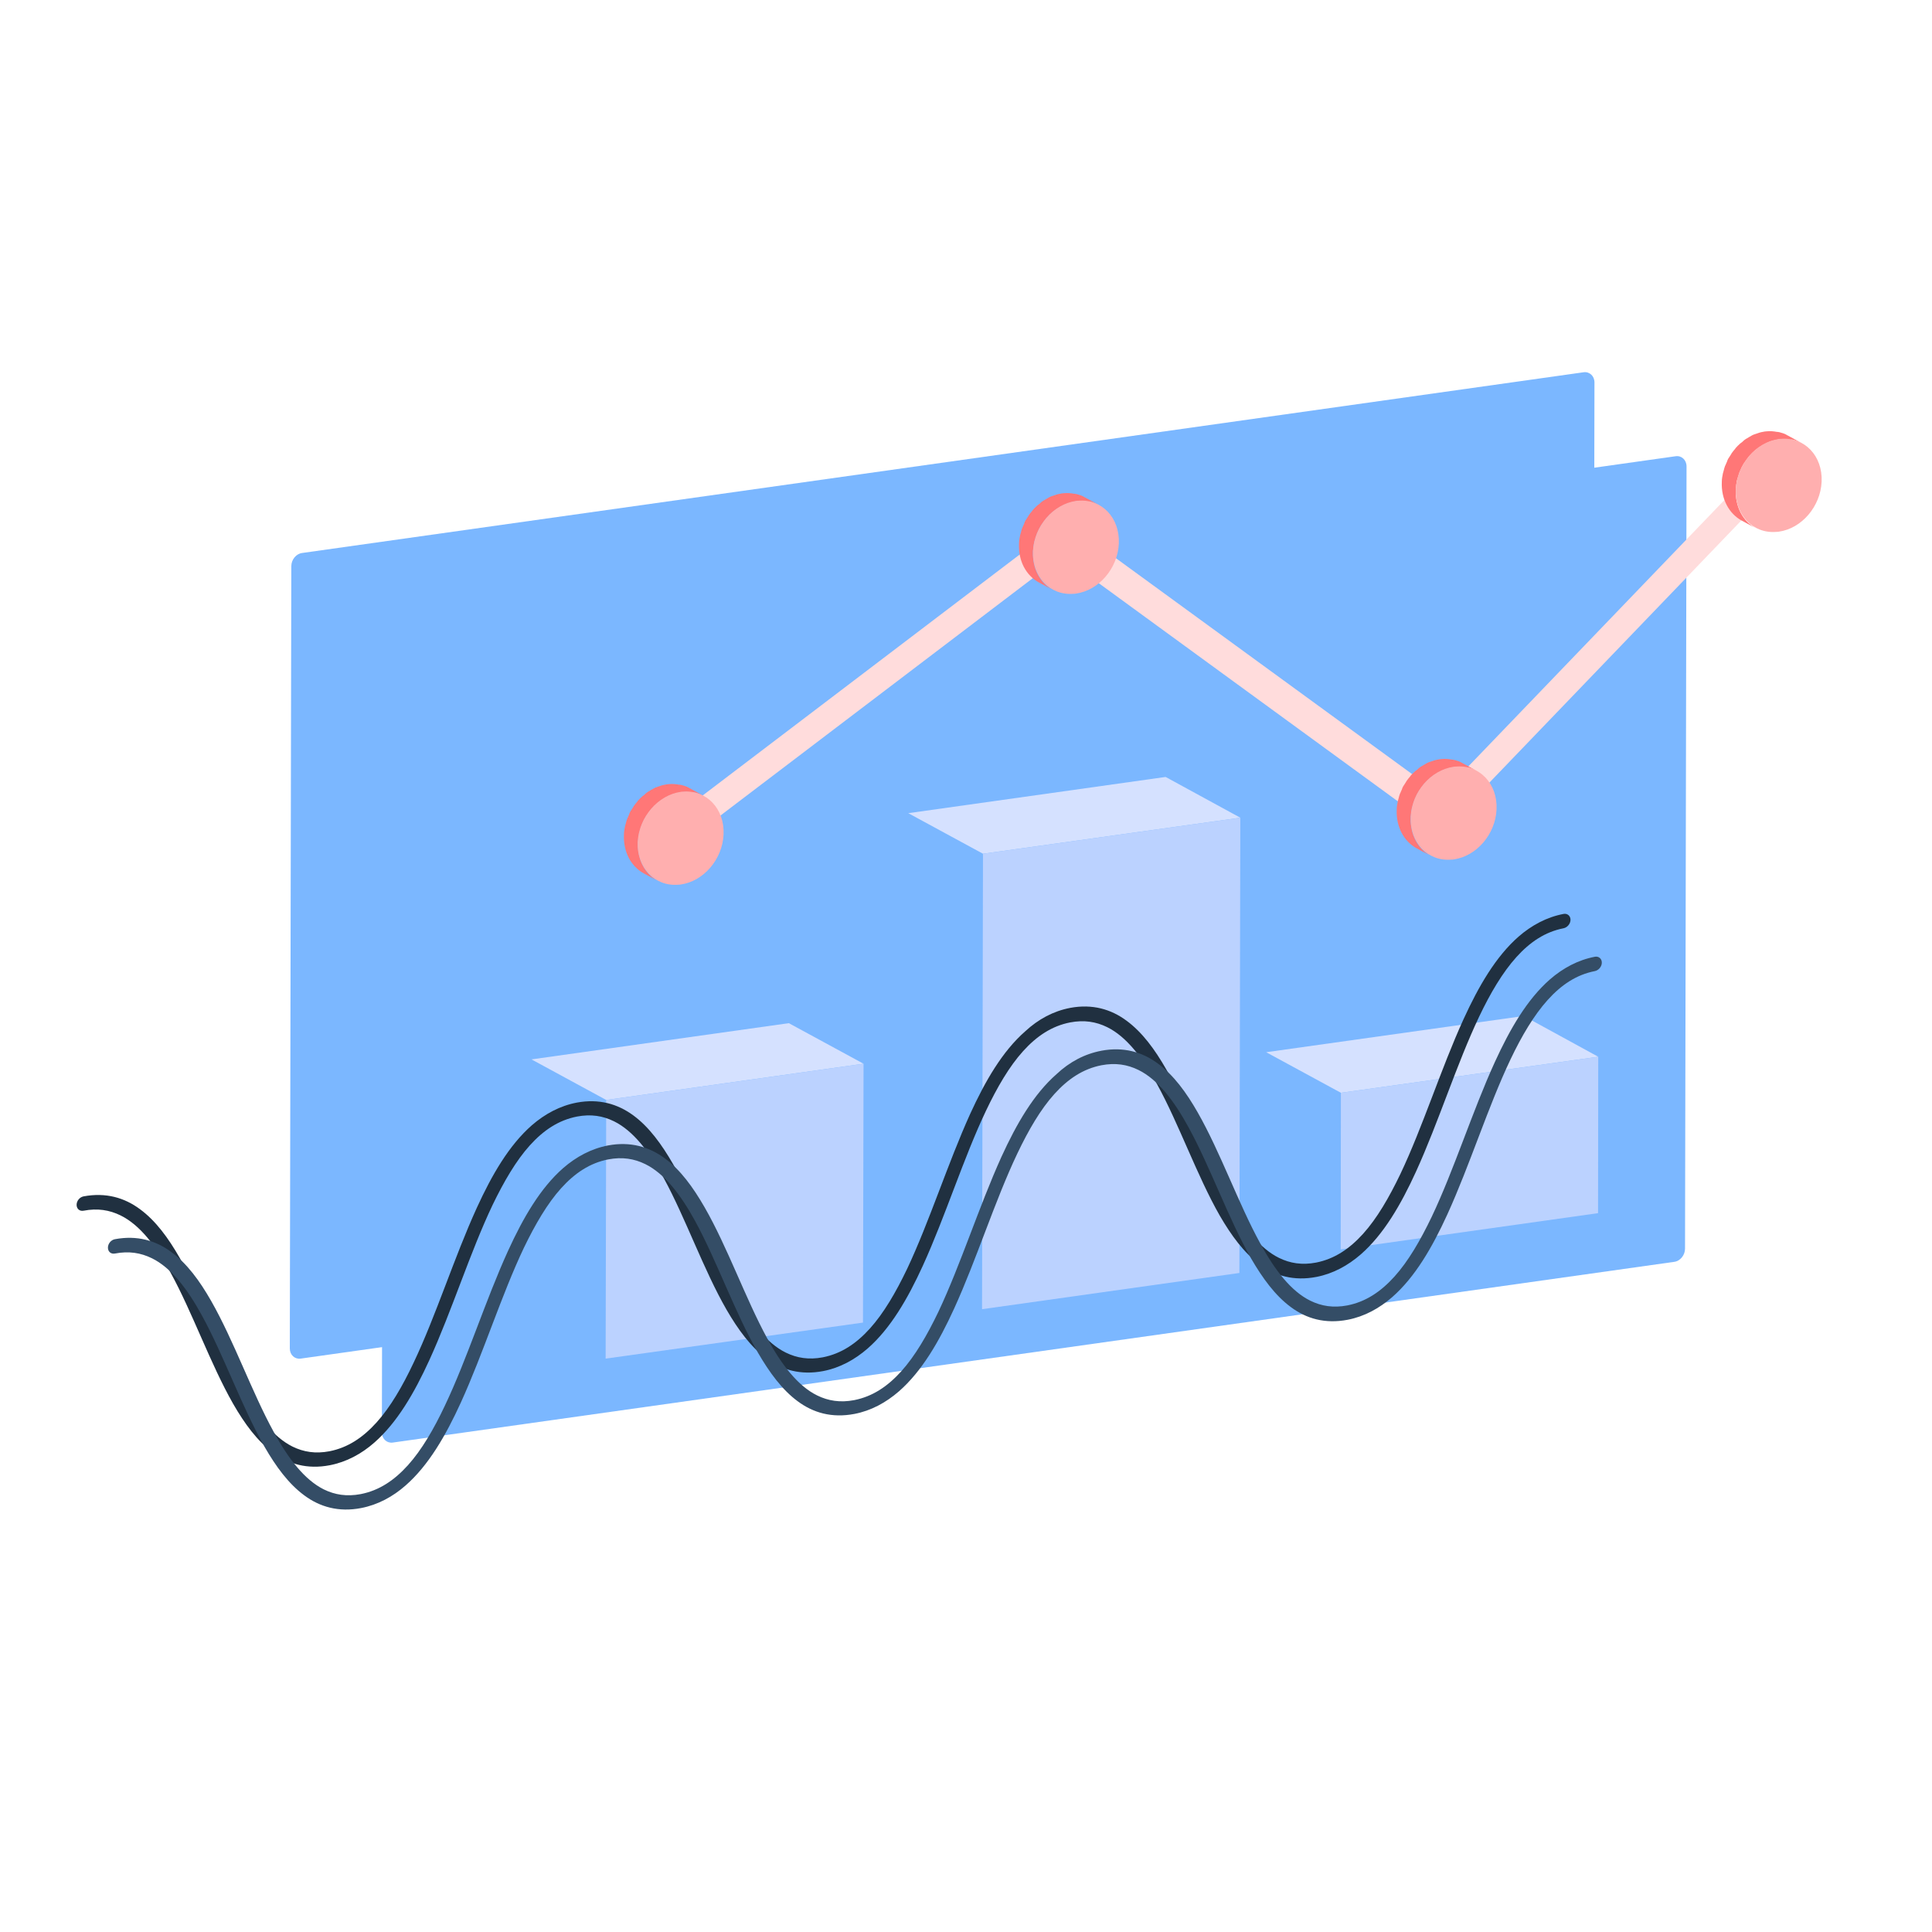 <?xml version="1.0" standalone="no"?><!DOCTYPE svg PUBLIC "-//W3C//DTD SVG 1.1//EN" "http://www.w3.org/Graphics/SVG/1.1/DTD/svg11.dtd"><svg t="1716133402776" class="icon" viewBox="0 0 1024 1024" version="1.1" xmlns="http://www.w3.org/2000/svg" p-id="4216" width="512" height="512" xmlns:xlink="http://www.w3.org/1999/xlink"><path d="M839.4 197.3c3.1-0.4 5.7 2 5.7 5.4l-0.8 414.6c0 3.5-2.6 6.6-5.7 7l-679.3 95.8c-3.1 0.4-5.7-2-5.7-5.4l0.8-414.6c0-3.5 2.6-6.6 5.7-7l679.3-95.8z" fill="#7BB7FF" p-id="4217"></path><path d="M888.2 241.8c3.1-0.4 5.7 2 5.7 5.4l-0.8 414.6c0 3.5-2.6 6.6-5.7 7l-679.3 95.8c-3.1 0.4-5.7-2-5.7-5.4l0.8-414.6c0-3.5 2.6-6.6 5.7-7l679.3-95.8z" fill="#7BB7FF" p-id="4218"></path><path d="M710.6 662.2L671 640.7l0.1-83 39.6 21.5z" fill="#7BB7FF" p-id="4219"></path><path d="M710.7 579.2l-39.6-21.5 136.5-19.2 39.5 21.6z" fill="#D5E1FF" p-id="4220"></path><path d="M847.1 560.1L847 643l-136.4 19.2 0.1-83z" fill="#BBD2FF" p-id="4221"></path><path d="M520.5 693.9L481 672.3l0.4-241.3 39.6 21.5z" fill="#7BB7FF" p-id="4222"></path><path d="M521 452.5L481.4 431l136.4-19.2 39.6 21.6z" fill="#D5E1FF" p-id="4223"></path><path d="M657.4 433.4l-0.5 241.3-136.4 19.2 0.5-241.4z" fill="#BBD2FF" p-id="4224"></path><path d="M321 720.1l-39.5-21.5 0.2-137.1 39.6 21.5z" fill="#7BB7FF" p-id="4225"></path><path d="M321.3 583l-39.6-21.5 136.4-19.2 39.6 21.5z" fill="#D5E1FF" p-id="4226"></path><path d="M457.7 563.8l-0.3 137.2L321 720.1l0.3-137.1z" fill="#BBD2FF" p-id="4227"></path><path d="M371.4 422.4l170.4-129.5c0.5 5.4 2.8 9.9 6.2 13.1L378.5 434.8c-0.9-5.2-3.5-9.5-7.1-12.4zM576.2 304.6c3.9-3.6 6.9-8.5 8.2-13.9l165.3 120.5c-3.8 3.9-6.5 8.9-7.6 14.4l-165.9-121zM914 265c1.7 4.7 5 8.5 9.2 10.6l-138.4 144c-1.1-5.2-3.8-9.5-7.6-12.3L914 265z" fill="#FFDCDC" p-id="4228"></path><path d="M368.1 420c1.7 0.4 3.4 1 4.9 1.8l-7.4-4c-0.2-0.1-0.5-0.2-0.7-0.4-1.1-0.6-2.4-1-3.6-1.3-0.2-0.1-0.4-0.1-0.6-0.1-0.3-0.1-0.5-0.1-0.8-0.1-1.7-0.3-3.5-0.5-5.3-0.3-0.4 0-0.7 0.1-1.1 0.1-1.4 0.2-2.7 0.5-4 1-0.4 0.1-0.8 0.3-1.2 0.4-0.5 0.2-1 0.3-1.5 0.6-0.4 0.2-0.7 0.4-1 0.6-0.6 0.3-1.1 0.6-1.7 1-0.3 0.2-0.7 0.3-1 0.6-0.5 0.3-0.9 0.7-1.3 1.1-0.3 0.3-0.6 0.5-1 0.8-0.2 0.1-0.3 0.2-0.5 0.4-0.8 0.7-1.6 1.5-2.3 2.3 0 0.1-0.1 0.1-0.1 0.2-0.1 0.2-0.3 0.3-0.4 0.5-0.5 0.6-1.1 1.3-1.5 1.9-0.2 0.3-0.4 0.6-0.6 1-0.2 0.4-0.5 0.7-0.7 1.1l-0.6 0.9c-0.3 0.5-0.5 1.1-0.7 1.7-0.2 0.5-0.5 1-0.7 1.6l-0.3 0.6c-0.3 0.8-0.5 1.6-0.7 2.4-0.1 0.5-0.3 1-0.4 1.4-0.3 1.5-0.6 3-0.6 4.6-0.4 9.2 3.8 16.8 10.5 20.5l7.4 4c-6.7-3.6-10.9-11.3-10.5-20.5 0.1-1.6 0.3-3.1 0.6-4.6 0.1-0.5 0.3-1 0.4-1.4 0.3-1 0.6-2 0.9-2.9 0.2-0.5 0.5-1.1 0.7-1.6 0.4-0.9 0.8-1.8 1.3-2.6 0.2-0.4 0.5-0.8 0.7-1.1 0.7-1 1.4-2 2.1-2.9 0.1-0.2 0.3-0.3 0.4-0.5 0.9-1 1.9-2 2.9-2.9 0.3-0.3 0.6-0.5 1-0.8 0.7-0.6 1.5-1.1 2.3-1.6 0.6-0.4 1.1-0.7 1.7-1 0.8-0.4 1.6-0.8 2.5-1.2 0.4-0.2 0.8-0.3 1.2-0.4 1.3-0.4 2.6-0.8 4-1 0.4-0.1 0.7-0.1 1.1-0.1 1.9-0.2 3.6 0 5.3 0.3 0.3-0.2 0.6-0.2 0.9-0.1z" fill="#FF7777" p-id="4229"></path><path d="M360.8 419.7c0.4-0.1 0.7-0.1 1.1-0.1 12.5-1.1 22.2 9 21.6 22.7-0.6 13.2-10.6 24.8-22.7 26.5-0.4 0.1-0.8 0.1-1.2 0.1-12.5 1.1-22.2-9-21.6-22.7 0.7-13.2 10.8-24.8 22.8-26.5z" fill="#FFAFAF" p-id="4230"></path><path d="M577.5 265.8c1.7 0.4 3.4 1 4.9 1.8l-7.4-4c-0.2-0.1-0.5-0.2-0.7-0.4-1.1-0.6-2.4-1-3.6-1.3-0.2-0.1-0.4-0.1-0.6-0.1-0.3-0.1-0.5-0.1-0.8-0.1-1.7-0.3-3.5-0.5-5.3-0.3-0.4 0-0.7 0.1-1.1 0.1-1.4 0.2-2.7 0.5-4 1-0.4 0.1-0.8 0.3-1.2 0.4-0.5 0.2-1 0.3-1.5 0.6-0.4 0.2-0.7 0.4-1 0.6-0.6 0.3-1.1 0.6-1.7 1-0.3 0.2-0.7 0.3-1 0.6-0.5 0.3-0.9 0.7-1.3 1.1-0.3 0.3-0.6 0.5-1 0.8-0.2 0.1-0.3 0.2-0.5 0.4-0.8 0.7-1.6 1.5-2.3 2.3 0 0.1-0.1 0.1-0.1 0.2-0.1 0.2-0.3 0.3-0.4 0.5-0.5 0.6-1.1 1.3-1.5 1.9-0.2 0.3-0.4 0.6-0.6 1-0.2 0.4-0.5 0.7-0.7 1.1l-0.6 0.9c-0.3 0.5-0.5 1.1-0.7 1.7-0.2 0.5-0.5 1-0.7 1.6l-0.3 0.6c-0.3 0.8-0.5 1.6-0.7 2.4-0.1 0.5-0.3 1-0.4 1.4-0.3 1.5-0.6 3-0.6 4.6-0.4 9.2 3.8 16.8 10.5 20.5l7.4 4c-6.7-3.6-10.9-11.3-10.5-20.5 0.1-1.6 0.3-3.1 0.6-4.6 0.1-0.5 0.3-1 0.4-1.4 0.3-1 0.6-2 0.9-2.9 0.2-0.5 0.5-1.1 0.7-1.6 0.4-0.9 0.8-1.8 1.3-2.6 0.2-0.4 0.5-0.8 0.7-1.1 0.7-1 1.4-2 2.1-2.9 0.1-0.2 0.3-0.3 0.4-0.5 0.9-1 1.9-2 2.9-2.9 0.3-0.3 0.6-0.5 1-0.8 0.7-0.6 1.5-1.1 2.3-1.6 0.6-0.4 1.1-0.7 1.7-1 0.8-0.4 1.6-0.8 2.5-1.2 0.4-0.2 0.8-0.3 1.2-0.4 1.3-0.4 2.6-0.8 4-1 0.4-0.1 0.7-0.1 1.1-0.1 1.9-0.2 3.6 0 5.3 0.3 0.4-0.1 0.7-0.1 0.9-0.1z" fill="#FF7777" p-id="4231"></path><path d="M570.3 265.5c0.4-0.1 0.7-0.1 1.1-0.1 12.5-1.1 22.2 9 21.6 22.7-0.6 13.2-10.6 24.8-22.7 26.5-0.4 0.1-0.8 0.1-1.2 0.1-12.5 1.1-22.2-9-21.6-22.7 0.7-13.2 10.8-24.8 22.8-26.5z" fill="#FFAFAF" p-id="4232"></path><path d="M777.7 406.7c1.7 0.4 3.4 1 4.9 1.8l-7.4-4c-0.2-0.1-0.5-0.2-0.7-0.4-1.1-0.6-2.4-1-3.6-1.3-0.2-0.1-0.4-0.1-0.6-0.1-0.3-0.1-0.5-0.1-0.8-0.1-1.7-0.3-3.5-0.5-5.3-0.3-0.4 0-0.7 0.1-1.1 0.1-1.4 0.2-2.7 0.5-4 1-0.4 0.1-0.8 0.3-1.2 0.4-0.5 0.2-1 0.3-1.5 0.6-0.4 0.2-0.7 0.4-1 0.6-0.6 0.3-1.1 0.6-1.7 1-0.3 0.2-0.7 0.3-1 0.6-0.5 0.3-0.9 0.7-1.3 1.1-0.3 0.3-0.6 0.5-1 0.8-0.2 0.1-0.3 0.2-0.5 0.4-0.8 0.7-1.6 1.5-2.3 2.3 0 0.1-0.1 0.1-0.1 0.2-0.1 0.2-0.3 0.3-0.4 0.5-0.5 0.6-1.1 1.3-1.5 1.9-0.2 0.3-0.4 0.6-0.6 1-0.2 0.4-0.5 0.7-0.7 1.1l-0.6 0.9c-0.3 0.5-0.5 1.1-0.7 1.7-0.2 0.5-0.5 1-0.7 1.6l-0.3 0.6c-0.3 0.8-0.5 1.6-0.7 2.4-0.1 0.5-0.3 1-0.4 1.4-0.3 1.5-0.6 3-0.6 4.6-0.4 9.2 3.8 16.8 10.5 20.5l7.4 4c-6.7-3.6-10.9-11.3-10.5-20.5 0.1-1.6 0.3-3.1 0.6-4.6 0.1-0.5 0.3-1 0.4-1.4 0.3-1 0.6-2 0.9-2.9 0.2-0.5 0.5-1.1 0.7-1.6 0.4-0.9 0.8-1.8 1.3-2.6 0.2-0.4 0.5-0.8 0.7-1.1 0.7-1 1.4-2 2.1-2.9 0.1-0.2 0.3-0.3 0.4-0.5 0.9-1 1.9-2 2.9-2.9 0.3-0.3 0.6-0.5 1-0.8 0.7-0.6 1.5-1.1 2.3-1.6 0.6-0.4 1.1-0.7 1.7-1 0.8-0.4 1.6-0.8 2.5-1.2 0.4-0.2 0.8-0.3 1.2-0.4 1.3-0.4 2.6-0.8 4-1 0.4-0.1 0.7-0.1 1.1-0.1 1.9-0.2 3.6 0 5.3 0.3 0.3-0.2 0.6-0.2 0.9-0.1z" fill="#FF7777" p-id="4233"></path><path d="M770.5 406.4c0.4-0.1 0.7-0.1 1.1-0.1 12.5-1.1 22.2 9 21.6 22.7-0.6 13.2-10.6 24.8-22.7 26.5-0.4 0.1-0.8 0.1-1.2 0.1-12.5 1.1-22.2-9-21.6-22.7 0.6-13.2 10.7-24.8 22.8-26.5z" fill="#FFAFAF" p-id="4234"></path><path d="M950 233c1.7 0.4 3.4 1 4.9 1.8l-7.4-4c-0.2-0.1-0.5-0.2-0.7-0.4-1.1-0.6-2.4-1-3.6-1.3-0.2-0.1-0.4-0.1-0.6-0.1-0.3-0.1-0.5-0.1-0.8-0.1-1.7-0.3-3.5-0.5-5.3-0.3-0.4 0-0.7 0.1-1.1 0.1-1.4 0.2-2.7 0.5-4 1-0.4 0.1-0.8 0.3-1.2 0.4-0.5 0.2-1 0.3-1.5 0.6-0.4 0.2-0.7 0.4-1 0.6-0.6 0.3-1.1 0.6-1.7 1-0.3 0.2-0.7 0.3-1 0.6-0.5 0.3-0.9 0.7-1.3 1.1-0.3 0.3-0.6 0.5-1 0.8-0.2 0.1-0.3 0.2-0.5 0.4-0.8 0.7-1.6 1.5-2.3 2.3 0 0.1-0.1 0.1-0.1 0.2-0.1 0.2-0.3 0.3-0.4 0.5-0.5 0.6-1.1 1.3-1.5 1.9-0.2 0.3-0.4 0.6-0.6 1-0.2 0.4-0.5 0.7-0.7 1.1l-0.6 0.9c-0.3 0.5-0.5 1.1-0.7 1.7-0.2 0.5-0.5 1-0.7 1.6l-0.3 0.6c-0.3 0.8-0.5 1.6-0.7 2.4-0.1 0.5-0.3 1-0.4 1.4-0.3 1.5-0.6 3-0.6 4.6-0.4 9.2 3.8 16.8 10.5 20.5l7.4 4c-6.7-3.6-10.9-11.3-10.5-20.5 0.1-1.6 0.3-3.1 0.6-4.6 0.1-0.5 0.3-1 0.4-1.4 0.3-1 0.6-2 0.9-2.9 0.2-0.5 0.5-1.1 0.7-1.6 0.4-0.9 0.8-1.8 1.3-2.6 0.2-0.4 0.5-0.8 0.7-1.1 0.7-1 1.4-2 2.1-2.9 0.1-0.2 0.3-0.3 0.4-0.5 0.9-1 1.9-2 2.9-2.9 0.3-0.3 0.6-0.5 1-0.8 0.7-0.6 1.5-1.1 2.3-1.6 0.6-0.4 1.1-0.7 1.7-1 0.8-0.4 1.6-0.8 2.5-1.2 0.4-0.2 0.8-0.3 1.2-0.4 1.3-0.4 2.6-0.8 4-1 0.4-0.1 0.7-0.1 1.1-0.1 1.9-0.2 3.6 0 5.3 0.3 0.4-0.2 0.7-0.2 0.9-0.1z" fill="#FF7777" p-id="4235"></path><path d="M942.8 232.7c0.4-0.1 0.7-0.1 1.1-0.1 12.5-1.1 22.2 9 21.6 22.7-0.6 13.2-10.6 24.8-22.7 26.5-0.4 0.1-0.8 0.1-1.2 0.1-12.5 1.1-22.2-9-21.6-22.7 0.7-13.3 10.8-24.9 22.8-26.5z" fill="#FFAFAF" p-id="4236"></path><path d="M567.2 534.2c11.8-2.2 21.7 0.7 29.9 6.8 8.3 6.1 15 15.2 21.1 25.9 12.1 21.2 21.6 48.4 33.2 69.5 7.7 14.1 16.3 25.3 26.5 30.3 5.9 2.9 12.2 3.9 19.6 2.5 9.7-1.9 17.7-7.2 25-15.3 7.3-8.1 13.7-19.1 19.7-31.6 11.9-25 21.5-55.8 33.5-82.1 8-17.5 17.1-33.2 29.2-43.8 6.9-6 14.9-10.3 23.8-12 2-0.4 3.7 1 3.7 3.1s-1.7 4.1-3.7 4.5c-9.7 1.9-17.7 7.2-25 15.3-7.3 8.1-13.8 19.1-19.7 31.5-11.9 25-21.5 55.9-33.5 82.2-8 17.5-17.1 33.2-29.2 43.8-6.9 6-14.8 10.3-23.6 12-12 2.3-21.9-0.6-30.1-6.7-8.3-6.1-15-15.3-21.1-25.8-12.1-21.2-21.6-48.5-33.2-69.6-7.7-14.1-16.3-25.3-26.5-30.3-5.9-2.9-12.2-3.9-19.6-2.5-9.7 1.9-17.7 7.2-25 15.3-7.3 8.1-13.7 19.1-19.6 31.5-11.9 25-21.5 55.9-33.5 82.2-8 17.5-17.1 33.2-29.2 43.8-6.9 6-14.8 10.3-23.6 12-12 2.3-21.9-0.6-30.1-6.7-8.3-6.1-15-15.3-21.1-25.8-12.2-21.2-21.7-48.5-33.2-69.6-7.7-14.1-16.3-25.3-26.5-30.3-5.9-2.9-12.2-3.9-19.6-2.5-9.7 1.9-17.7 7.2-25 15.3-7.3 8.1-13.7 19.1-19.7 31.5-11.9 25-21.5 55.9-33.5 82.2-8 17.5-17.1 33.2-29.2 43.8-6.8 6-14.8 10.3-23.6 12-11.9 2.3-21.9-0.6-30.1-6.7-8.3-6.1-15-15.2-21.1-25.8-12.1-21.2-21.6-48.5-33.2-69.6-7.7-14.1-16.3-25.3-26.5-30.3-5.9-2.9-12.2-3.9-19.6-2.5-2.1 0.4-3.7-1-3.7-3.1s1.6-4.1 3.7-4.5c11.8-2.2 21.7 0.7 29.9 6.8 8.3 6.1 15 15.2 21.1 25.9 12.1 21.2 21.6 48.4 33.2 69.5 7.7 14.1 16.3 25.3 26.5 30.4 5.9 2.9 12.2 3.9 19.6 2.5 9.7-1.9 17.7-7.2 25-15.3 7.3-8.1 13.7-19.1 19.6-31.6 11.9-25 21.5-55.8 33.5-82.1 8-17.5 17.1-33.2 29.2-43.8 6.9-6 14.9-10.3 23.8-12 11.8-2.2 21.7 0.7 30 6.8s15 15.3 21.1 25.9c12.2 21.2 21.7 48.4 33.2 69.5 7.7 14.1 16.3 25.3 26.5 30.3 5.9 2.9 12.2 3.9 19.6 2.5 9.7-1.9 17.7-7.2 25-15.3 7.3-8.1 13.7-19.1 19.7-31.6 11.8-25 21.5-55.8 33.4-82.1 8-17.5 17.1-33.2 29.2-43.8 6.9-6.4 14.9-10.7 23.8-12.4z" fill="#203040" p-id="4237"></path><path d="M583.8 556.9c11.8-2.2 21.7 0.7 29.9 6.8 8.3 6.1 15 15.2 21.1 25.9 12.1 21.2 21.6 48.4 33.2 69.5 7.7 14.1 16.3 25.3 26.5 30.3 5.9 2.9 12.2 3.9 19.6 2.5 9.7-1.9 17.7-7.2 25-15.3 7.3-8.1 13.7-19.1 19.7-31.6 11.9-25 21.5-55.8 33.5-82.1 8-17.5 17.1-33.2 29.2-43.8 6.9-6 14.9-10.3 23.8-12 2-0.4 3.7 1 3.7 3.1s-1.7 4.1-3.7 4.5c-9.7 1.9-17.7 7.2-25 15.3-7.3 8.1-13.8 19.1-19.7 31.5-11.9 25-21.5 55.9-33.5 82.2-8 17.5-17.1 33.2-29.2 43.8-6.9 6-14.8 10.3-23.6 12-12 2.3-21.9-0.6-30.1-6.7-8.3-6.1-15-15.3-21.1-25.8-12.1-21.2-21.6-48.5-33.2-69.6-7.7-14.1-16.3-25.3-26.5-30.3-5.9-2.9-12.2-3.9-19.6-2.5-9.7 1.9-17.7 7.2-25 15.3-7.3 8.1-13.7 19.1-19.6 31.5-11.9 25-21.5 55.9-33.5 82.2-8 17.5-17.1 33.2-29.2 43.8-6.9 6-14.8 10.3-23.6 12-12 2.3-21.9-0.6-30.1-6.7-8.3-6.1-15-15.3-21.1-25.8-12.2-21.2-21.7-48.5-33.2-69.6-7.7-14.1-16.3-25.3-26.5-30.3-5.9-2.9-12.2-3.9-19.6-2.5-9.7 1.9-17.7 7.2-25 15.3-7.3 8.1-13.7 19.1-19.7 31.5-11.9 25-21.5 55.9-33.5 82.2-8 17.5-17.1 33.2-29.2 43.8-6.8 6-14.8 10.3-23.6 12-11.9 2.3-21.9-0.6-30.1-6.7-8.3-6.1-15-15.2-21.1-25.8-12.1-21.2-21.6-48.5-33.2-69.6-7.7-14.1-16.3-25.3-26.5-30.3-5.9-2.9-12.2-3.9-19.6-2.5-2.1 0.4-3.7-1-3.7-3.1s1.6-4.1 3.7-4.5c11.8-2.2 21.7 0.7 29.9 6.8 8.3 6.1 15 15.2 21.1 25.9 12.1 21.2 21.6 48.4 33.2 69.5 7.7 14.1 16.3 25.3 26.5 30.4 5.9 2.9 12.2 3.9 19.6 2.5 9.7-1.9 17.7-7.2 25-15.3 7.3-8.1 13.7-19.1 19.6-31.6 11.9-25 21.5-55.8 33.5-82.1 8-17.5 17.1-33.2 29.2-43.8 6.9-6 14.9-10.3 23.8-12 11.8-2.2 21.7 0.7 30 6.8s15 15.3 21.1 25.9c12.2 21.2 21.7 48.4 33.2 69.5 7.7 14.1 16.3 25.3 26.5 30.3 5.9 2.9 12.2 3.9 19.6 2.5 9.7-1.9 17.7-7.2 25-15.3 7.3-8.1 13.7-19.1 19.7-31.6 11.8-25 21.5-55.8 33.4-82.1 8-17.5 17.1-33.2 29.2-43.8 6.8-6.4 14.8-10.7 23.8-12.4z" fill="#344D66" p-id="4238"></path></svg>